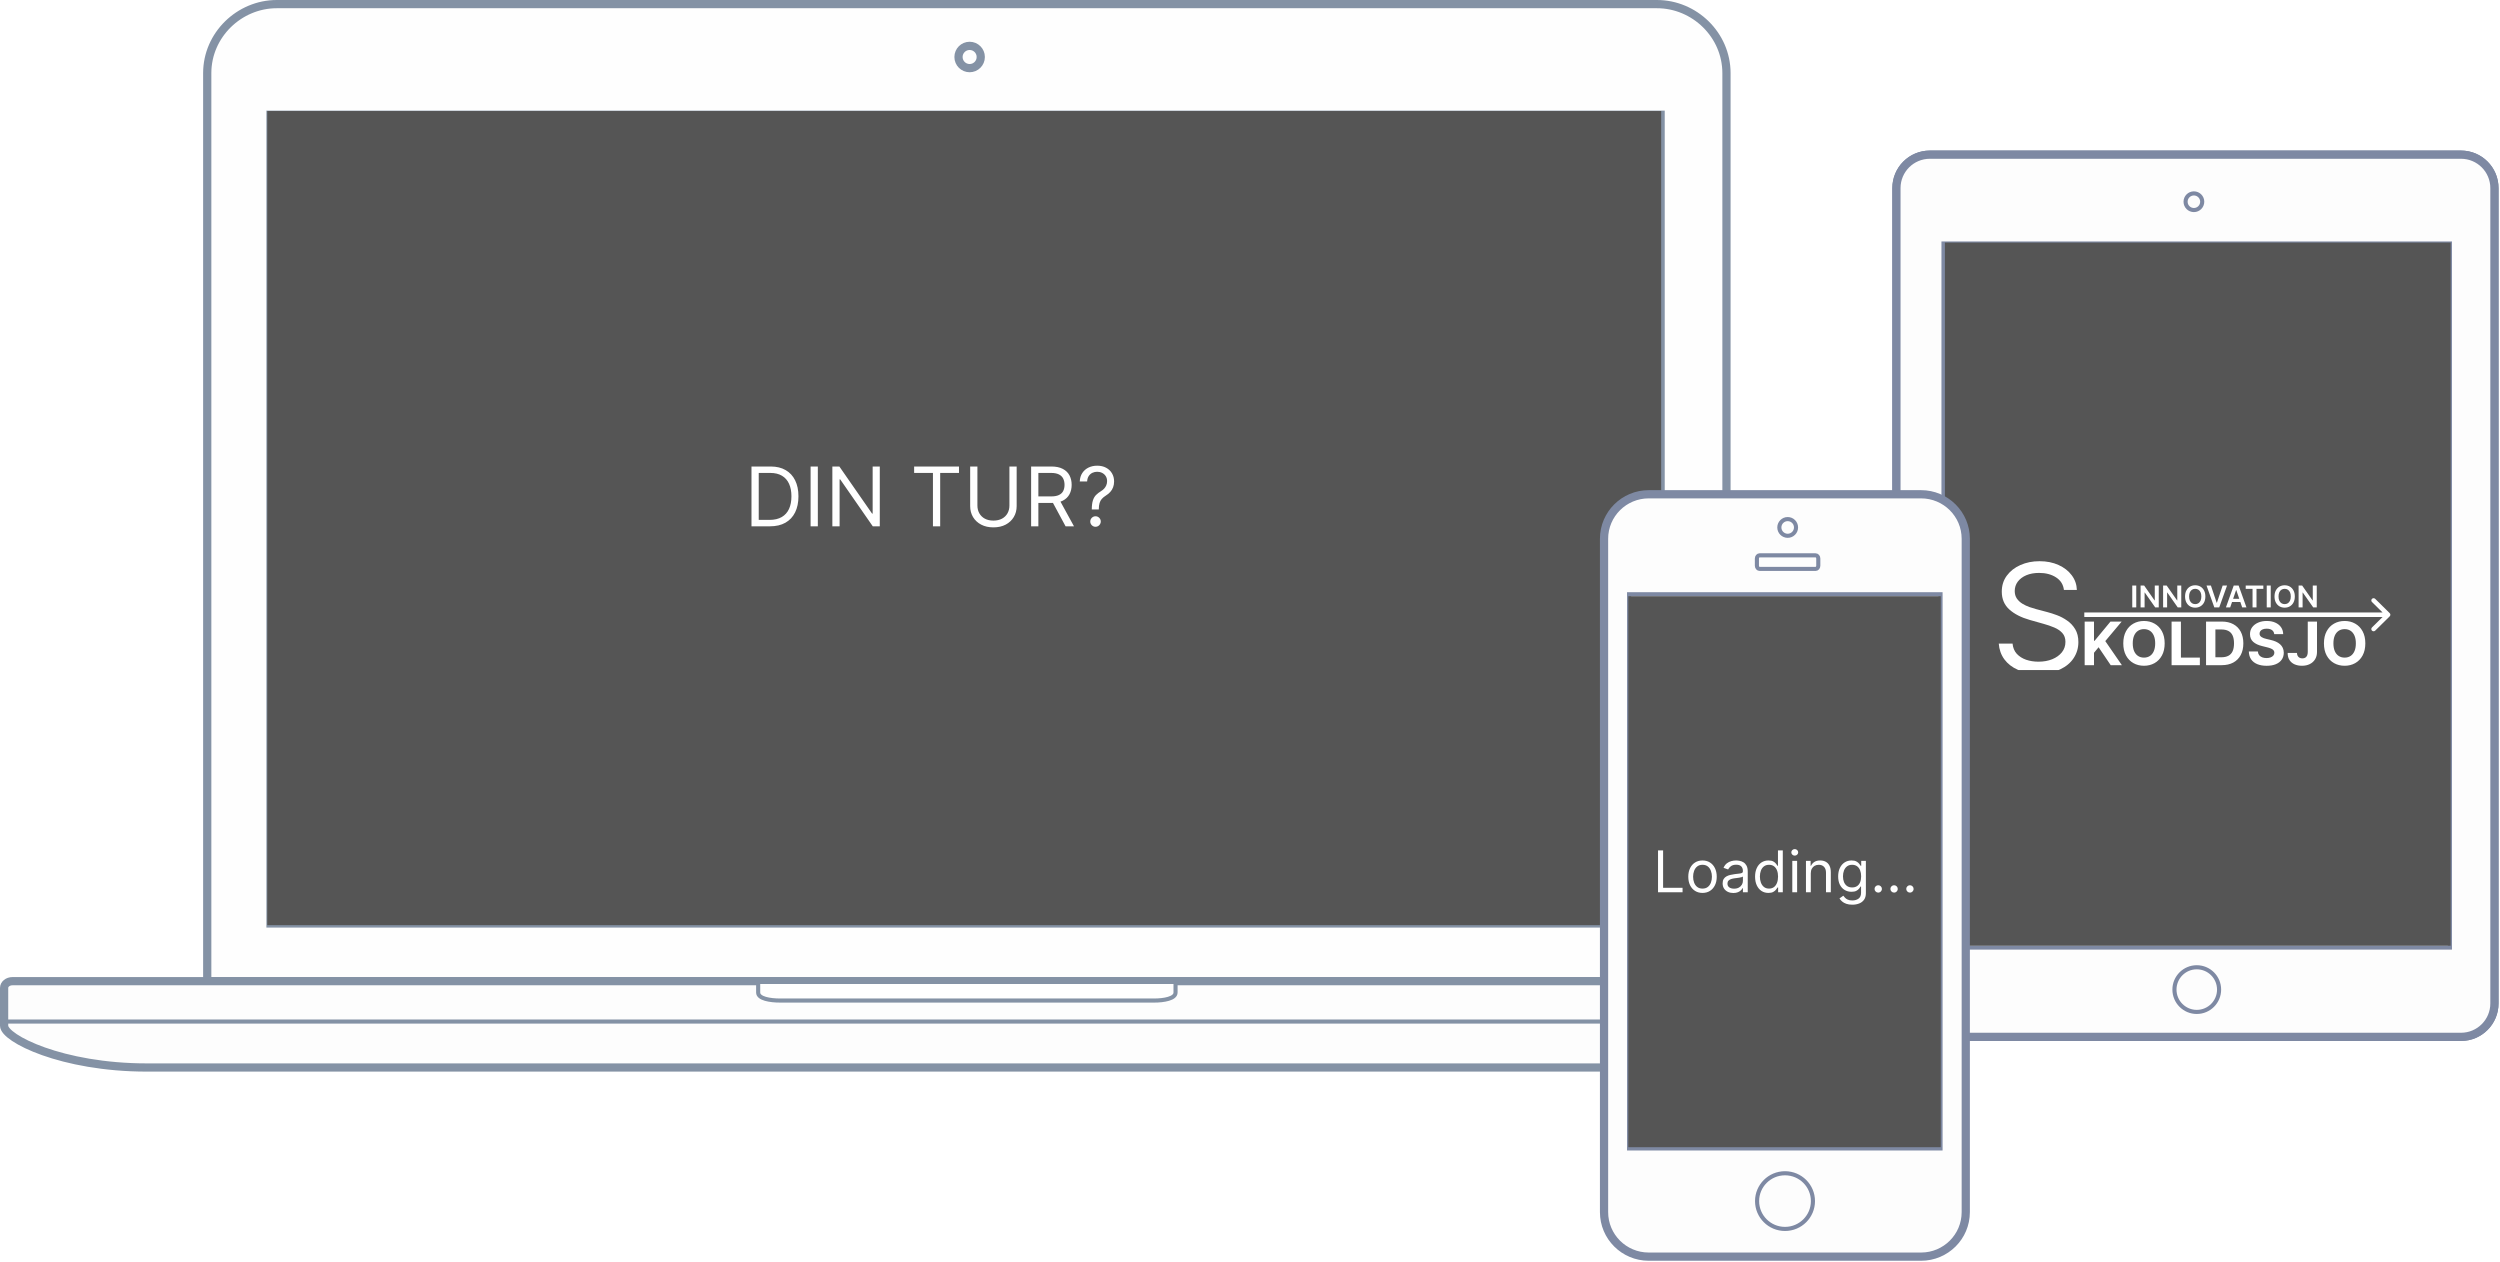 <svg width="608" height="307" viewBox="0 0 608 307" fill="none" xmlns="http://www.w3.org/2000/svg">
<path fill-rule="evenodd" clip-rule="evenodd" d="M598.517 252.164H469.342C464.852 252.164 461.212 248.524 461.212 244.033V45.744C461.212 41.254 464.852 37.614 469.342 37.614H598.517C603.007 37.614 606.647 41.254 606.647 45.744V244.033C606.647 248.524 603.007 252.164 598.517 252.164Z" fill="#FDFDFD" stroke="#7E89A3" stroke-width="2"/>
<path fill-rule="evenodd" clip-rule="evenodd" d="M598.517 252.164H469.342C464.852 252.164 461.212 248.524 461.212 244.033V45.744C461.212 41.254 464.852 37.614 469.342 37.614H598.517C603.007 37.614 606.647 41.254 606.647 45.744V244.033C606.647 248.524 603.007 252.164 598.517 252.164Z" fill="#FDFDFD" stroke="#7E89A3" stroke-width="2"/>
<path d="M595.819 59.221H472.66V230.444H595.819V59.221Z" fill="white" stroke="#7E89A3"/>
<path d="M534.254 246.099C537.252 246.099 539.682 243.668 539.682 240.669C539.682 237.67 537.252 235.239 534.254 235.239C531.256 235.239 528.826 237.67 528.826 240.669C528.826 243.668 531.256 246.099 534.254 246.099Z" stroke="#7E89A3"/>
<path d="M533.556 51.084C534.674 51.084 535.58 50.178 535.58 49.06C535.58 47.942 534.674 47.035 533.556 47.035C532.439 47.035 531.533 47.942 531.533 49.06C531.533 50.178 532.439 51.084 533.556 51.084Z" stroke="#7E89A3"/>
<rect x="473" y="59" width="123" height="171" fill="#555555"/>
<g clip-path="url(#clip0_102_6)">
<g filter="url(#filter0_d_102_6)">
<path d="M506.989 157.769V147.166H509.261V151.841H509.403L513.27 147.166H515.993L512.006 151.914L516.041 157.769H513.323L510.379 153.41L509.261 154.756V157.769H506.989ZM526.446 152.468C526.446 153.624 526.224 154.608 525.779 155.419C525.339 156.23 524.737 156.85 523.975 157.278C523.215 157.702 522.362 157.914 521.414 157.914C520.459 157.914 519.602 157.7 518.843 157.272C518.084 156.844 517.484 156.225 517.043 155.414C516.602 154.603 516.382 153.621 516.382 152.468C516.382 151.312 516.602 150.328 517.043 149.517C517.484 148.706 518.084 148.088 518.843 147.663C519.602 147.235 520.459 147.021 521.414 147.021C522.362 147.021 523.215 147.235 523.975 147.663C524.737 148.088 525.339 148.706 525.779 149.517C526.224 150.328 526.446 151.312 526.446 152.468ZM524.142 152.468C524.142 151.719 524.029 151.087 523.801 150.573C523.577 150.059 523.261 149.669 522.852 149.403C522.442 149.137 521.963 149.004 521.414 149.004C520.865 149.004 520.385 149.137 519.976 149.403C519.567 149.669 519.249 150.059 519.021 150.573C518.797 151.087 518.685 151.719 518.685 152.468C518.685 153.217 518.797 153.848 519.021 154.363C519.249 154.877 519.567 155.267 519.976 155.533C520.385 155.799 520.865 155.932 521.414 155.932C521.963 155.932 522.442 155.799 522.852 155.533C523.261 155.267 523.577 154.877 523.801 154.363C524.029 153.848 524.142 153.217 524.142 152.468ZM528.129 157.769V147.166H530.401V155.921H535.008V157.769H528.129ZM540.322 157.769H536.512V147.166H540.354C541.434 147.166 542.365 147.379 543.145 147.803C543.925 148.224 544.525 148.83 544.945 149.62C545.368 150.411 545.58 151.356 545.58 152.458C545.58 153.562 545.368 154.511 544.945 155.305C544.525 156.099 543.922 156.708 543.135 157.133C542.351 157.557 541.414 157.769 540.322 157.769ZM538.785 155.849H540.228C540.899 155.849 541.464 155.731 541.922 155.497C542.384 155.258 542.731 154.891 542.962 154.394C543.196 153.893 543.313 153.248 543.313 152.458C543.313 151.674 543.196 151.034 542.962 150.537C542.731 150.04 542.386 149.674 541.928 149.439C541.47 149.204 540.905 149.087 540.233 149.087H538.785V155.849ZM553.092 150.216C553.051 149.798 552.87 149.474 552.552 149.242C552.234 149.011 551.802 148.895 551.256 148.895C550.885 148.895 550.572 148.947 550.317 149.051C550.061 149.151 549.866 149.291 549.729 149.47C549.596 149.65 549.53 149.853 549.53 150.081C549.522 150.271 549.563 150.437 549.65 150.578C549.741 150.72 549.866 150.842 550.023 150.946C550.18 151.046 550.362 151.134 550.569 151.21C550.775 151.282 550.995 151.344 551.23 151.396L552.195 151.624C552.664 151.728 553.094 151.866 553.486 152.038C553.878 152.211 554.217 152.423 554.504 152.675C554.791 152.927 555.013 153.224 555.17 153.565C555.331 153.907 555.413 154.299 555.417 154.741C555.413 155.39 555.246 155.952 554.913 156.429C554.584 156.901 554.109 157.269 553.486 157.531C552.867 157.79 552.12 157.92 551.245 157.92C550.378 157.92 549.622 157.788 548.979 157.526C548.339 157.264 547.838 156.876 547.478 156.361C547.121 155.844 546.934 155.203 546.917 154.44H549.115C549.14 154.796 549.243 155.093 549.425 155.331C549.61 155.566 549.857 155.743 550.165 155.864C550.476 155.982 550.828 156.04 551.219 156.04C551.604 156.04 551.938 155.985 552.221 155.875C552.508 155.764 552.73 155.611 552.888 155.414C553.045 155.217 553.124 154.991 553.124 154.736C553.124 154.497 553.052 154.297 552.909 154.135C552.769 153.973 552.563 153.835 552.29 153.721C552.02 153.607 551.69 153.503 551.298 153.41L550.128 153.12C549.222 152.903 548.507 152.563 547.982 152.1C547.457 151.638 547.196 151.015 547.2 150.231C547.196 149.589 547.37 149.028 547.719 148.549C548.073 148.069 548.557 147.694 549.173 147.425C549.788 147.156 550.488 147.021 551.272 147.021C552.069 147.021 552.765 147.156 553.36 147.425C553.958 147.694 554.424 148.069 554.756 148.549C555.088 149.028 555.26 149.584 555.27 150.216H553.092ZM561.248 147.166H563.494V154.559C563.494 155.243 563.338 155.837 563.027 156.341C562.719 156.844 562.291 157.233 561.741 157.505C561.192 157.778 560.554 157.914 559.826 157.914C559.179 157.914 558.591 157.802 558.063 157.578C557.538 157.35 557.122 157.005 556.814 156.542C556.506 156.076 556.354 155.491 556.358 154.787H558.619C558.626 155.067 558.684 155.307 558.792 155.507C558.904 155.704 559.056 155.856 559.249 155.963C559.445 156.066 559.676 156.118 559.942 156.118C560.221 156.118 560.458 156.059 560.65 155.942C560.846 155.821 560.994 155.645 561.096 155.414C561.197 155.183 561.248 154.898 561.248 154.559V147.166ZM575.247 152.468C575.247 153.624 575.025 154.608 574.581 155.419C574.14 156.23 573.538 156.85 572.776 157.278C572.017 157.702 571.164 157.914 570.215 157.914C569.26 157.914 568.403 157.7 567.644 157.272C566.885 156.844 566.285 156.225 565.845 155.414C565.404 154.603 565.183 153.621 565.183 152.468C565.183 151.312 565.404 150.328 565.845 149.517C566.285 148.706 566.885 148.088 567.644 147.663C568.403 147.235 569.26 147.021 570.215 147.021C571.164 147.021 572.017 147.235 572.776 147.663C573.538 148.088 574.14 148.706 574.581 149.517C575.025 150.328 575.247 151.312 575.247 152.468ZM572.944 152.468C572.944 151.719 572.83 151.087 572.603 150.573C572.379 150.059 572.062 149.669 571.653 149.403C571.244 149.137 570.765 149.004 570.215 149.004C569.666 149.004 569.187 149.137 568.778 149.403C568.368 149.669 568.05 150.059 567.823 150.573C567.599 151.087 567.487 151.719 567.487 152.468C567.487 153.217 567.599 153.848 567.823 154.363C568.05 154.877 568.368 155.267 568.778 155.533C569.187 155.799 569.666 155.932 570.215 155.932C570.765 155.932 571.244 155.799 571.653 155.533C572.062 155.267 572.379 154.877 572.603 154.363C572.83 153.848 572.944 153.217 572.944 152.468Z" fill="white"/>
</g>
<g filter="url(#filter1_d_102_6)">
<path d="M581.176 145.891C581.392 145.678 581.392 145.332 581.176 145.118L577.649 141.639C577.433 141.425 577.082 141.425 576.865 141.639C576.649 141.852 576.649 142.198 576.865 142.412L580 145.505L576.865 148.597C576.649 148.811 576.649 149.157 576.865 149.371C577.082 149.584 577.433 149.584 577.649 149.371L581.176 145.891ZM506.903 146.051H580.784V144.958H506.903V146.051Z" fill="white"/>
</g>
<g filter="url(#filter2_d_102_6)">
<path d="M501.945 139.474C501.788 138.163 501.15 137.144 500.03 136.419C498.911 135.695 497.538 135.332 495.911 135.332C494.722 135.332 493.681 135.522 492.789 135.902C491.906 136.281 491.215 136.803 490.716 137.468C490.227 138.132 489.982 138.887 489.982 139.733C489.982 140.441 490.152 141.049 490.493 141.558C490.843 142.058 491.289 142.477 491.831 142.813C492.374 143.141 492.942 143.413 493.537 143.629C494.131 143.836 494.678 144.004 495.177 144.134L497.905 144.859C498.605 145.04 499.383 145.29 500.24 145.609C501.106 145.929 501.932 146.364 502.719 146.917C503.515 147.46 504.171 148.159 504.687 149.013C505.203 149.868 505.461 150.916 505.461 152.159C505.461 153.591 505.081 154.885 504.32 156.042C503.568 157.198 502.466 158.117 501.014 158.799C499.571 159.48 497.818 159.821 495.754 159.821C493.83 159.821 492.164 159.515 490.756 158.902C489.357 158.289 488.255 157.435 487.45 156.339C486.654 155.243 486.204 153.971 486.099 152.521H489.457C489.545 153.522 489.886 154.35 490.48 155.006C491.084 155.653 491.845 156.137 492.763 156.456C493.69 156.766 494.687 156.922 495.754 156.922C496.996 156.922 498.111 156.723 499.099 156.326C500.087 155.921 500.87 155.36 501.447 154.644C502.024 153.919 502.313 153.073 502.313 152.107C502.313 151.227 502.063 150.51 501.565 149.958C501.067 149.406 500.411 148.957 499.597 148.612C498.784 148.267 497.905 147.965 496.961 147.706L493.655 146.774C491.556 146.179 489.894 145.329 488.67 144.224C487.446 143.12 486.833 141.674 486.833 139.888C486.833 138.404 487.24 137.11 488.053 136.005C488.876 134.892 489.977 134.029 491.359 133.417C492.75 132.795 494.302 132.485 496.016 132.485C497.748 132.485 499.287 132.791 500.634 133.404C501.98 134.008 503.047 134.836 503.834 135.889C504.63 136.942 505.05 138.137 505.094 139.474H501.945Z" fill="white"/>
</g>
<g filter="url(#filter3_d_102_6)">
<path d="M519.538 138.41V143.712H518.565V138.41H519.538ZM525.008 138.41V143.712H524.142L521.61 140.101H521.566V143.712H520.592V138.41H521.463L523.993 142.024H524.04V138.41H525.008ZM530.484 138.41V143.712H529.618L527.086 140.101H527.042V143.712H526.069V138.41H526.94L529.469 142.024H529.516V138.41H530.484ZM536.346 141.061C536.346 141.632 536.237 142.122 536.02 142.529C535.805 142.934 535.511 143.245 535.139 143.461C534.768 143.677 534.347 143.784 533.877 143.784C533.407 143.784 532.985 143.677 532.612 143.461C532.242 143.243 531.948 142.932 531.731 142.526C531.516 142.119 531.408 141.631 531.408 141.061C531.408 140.49 531.516 140.001 531.731 139.596C531.948 139.189 532.242 138.877 532.612 138.661C532.985 138.446 533.407 138.338 533.877 138.338C534.347 138.338 534.768 138.446 535.139 138.661C535.511 138.877 535.805 139.189 536.02 139.596C536.237 140.001 536.346 140.49 536.346 141.061ZM535.367 141.061C535.367 140.659 535.303 140.32 535.176 140.044C535.05 139.766 534.875 139.556 534.651 139.415C534.427 139.271 534.169 139.2 533.877 139.2C533.585 139.2 533.327 139.271 533.103 139.415C532.879 139.556 532.704 139.766 532.576 140.044C532.45 140.32 532.387 140.659 532.387 141.061C532.387 141.463 532.45 141.803 532.576 142.081C532.704 142.357 532.879 142.567 533.103 142.71C533.327 142.852 533.585 142.922 533.877 142.922C534.169 142.922 534.427 142.852 534.651 142.71C534.875 142.567 535.05 142.357 535.176 142.081C535.303 141.803 535.367 141.463 535.367 141.061ZM537.696 138.41L539.095 142.583H539.15L540.546 138.41H541.616L539.722 143.712H538.52L536.628 138.41H537.696ZM542.386 143.712H541.347L543.239 138.41H544.44L546.335 143.712H545.296L543.861 139.498H543.819L542.386 143.712ZM542.42 141.633H545.254V142.405H542.42V141.633ZM546.157 139.215V138.41H550.444V139.215H548.783V143.712H547.818V139.215H546.157ZM552.244 138.41V143.712H551.27V138.41H552.244ZM558.099 141.061C558.099 141.632 557.99 142.122 557.773 142.529C557.558 142.934 557.264 143.245 556.892 143.461C556.521 143.677 556.1 143.784 555.63 143.784C555.16 143.784 554.738 143.677 554.365 143.461C553.994 143.243 553.701 142.932 553.484 142.526C553.269 142.119 553.161 141.631 553.161 141.061C553.161 140.49 553.269 140.001 553.484 139.596C553.701 139.189 553.994 138.877 554.365 138.661C554.738 138.446 555.16 138.338 555.63 138.338C556.1 138.338 556.521 138.446 556.892 138.661C557.264 138.877 557.558 139.189 557.773 139.596C557.99 140.001 558.099 140.49 558.099 141.061ZM557.12 141.061C557.12 140.659 557.056 140.32 556.929 140.044C556.803 139.766 556.628 139.556 556.404 139.415C556.18 139.271 555.922 139.2 555.63 139.2C555.338 139.2 555.08 139.271 554.856 139.415C554.632 139.556 554.456 139.766 554.329 140.044C554.203 140.32 554.14 140.659 554.14 141.061C554.14 141.463 554.203 141.803 554.329 142.081C554.456 142.357 554.632 142.567 554.856 142.71C555.08 142.852 555.338 142.922 555.63 142.922C555.922 142.922 556.18 142.852 556.404 142.71C556.628 142.567 556.803 142.357 556.929 142.081C557.056 141.803 557.12 141.463 557.12 141.061ZM563.435 138.41V143.712H562.569L560.037 140.101H559.992V143.712H559.019V138.41H559.89L562.419 142.024H562.466V138.41H563.435Z" fill="white"/>
</g>
</g>
<path fill-rule="evenodd" clip-rule="evenodd" d="M402.96 1H67.317C58.184 1 50.399 8.497 50.399 17.783V238.643H419.877V17.783C419.877 8.496 412.121 1 402.96 1Z" fill="#FEFEFE" stroke="#8492A5" stroke-width="2"/>
<path d="M235.815 16.571C237.31 16.571 238.522 15.358 238.522 13.863C238.522 12.367 237.31 11.155 235.815 11.155C234.32 11.155 233.108 12.367 233.108 13.863C233.108 15.358 234.32 16.571 235.815 16.571Z" stroke="#8492A5" stroke-width="2"/>
<path fill-rule="evenodd" clip-rule="evenodd" d="M434.638 259.617H35.707C14.968 259.617 1 252.498 1 249.471V240.268C1 239.358 1.903 238.624 3.027 238.624H467.317C468.441 238.624 469.346 239.358 469.346 240.268V249.833C469.341 252.226 458.525 259.617 434.638 259.617Z" fill="#FDFDFD" stroke="#8492A5" stroke-width="2"/>
<path d="M1.338 248.44H468.087" stroke="#8492A5" stroke-linecap="square"/>
<path d="M404.363 27.403H65.287V225.09H404.363V27.403Z" fill="white" stroke="#8492A5"/>
<path fill-rule="evenodd" clip-rule="evenodd" d="M285.891 239.301V241.391C285.891 242.881 282.958 243.331 280.739 243.331H189.674C187.339 243.331 184.386 242.881 184.386 241.391V239.301" fill="white"/>
<path d="M285.891 239.301V241.391C285.891 242.881 282.958 243.331 280.739 243.331H189.674C187.339 243.331 184.386 242.881 184.386 241.391V239.301" stroke="#8492A5"/>
<rect x="65" y="27" width="339" height="198" fill="#555555"/>
<path d="M187.25 128H182.761V113.455H187.449C188.86 113.455 190.067 113.746 191.071 114.328C192.075 114.906 192.844 115.737 193.379 116.821C193.914 117.901 194.182 119.193 194.182 120.699C194.182 122.214 193.912 123.518 193.372 124.612C192.832 125.701 192.046 126.539 191.014 127.126C189.982 127.709 188.727 128 187.25 128ZM184.523 126.438H187.136C188.339 126.438 189.336 126.205 190.126 125.741C190.917 125.277 191.507 124.617 191.895 123.76C192.283 122.903 192.477 121.883 192.477 120.699C192.477 119.525 192.286 118.514 191.902 117.666C191.518 116.814 190.946 116.161 190.183 115.706C189.421 115.247 188.472 115.017 187.335 115.017H184.523V126.438ZM198.898 113.455V128H197.136V113.455H198.898ZM213.963 113.455V128H212.259L204.333 116.58H204.191V128H202.429V113.455H204.134L212.088 124.903H212.23V113.455H213.963ZM222.317 115.017V113.455H233.227V115.017H228.653V128H226.891V115.017H222.317ZM245.49 113.455H247.252V123.085C247.252 124.08 247.017 124.967 246.549 125.749C246.085 126.525 245.429 127.138 244.581 127.588C243.734 128.033 242.739 128.256 241.598 128.256C240.457 128.256 239.463 128.033 238.615 127.588C237.768 127.138 237.11 126.525 236.641 125.749C236.177 124.967 235.945 124.08 235.945 123.085V113.455H237.706V122.943C237.706 123.653 237.863 124.286 238.175 124.839C238.488 125.389 238.933 125.822 239.51 126.139C240.093 126.452 240.789 126.608 241.598 126.608C242.408 126.608 243.104 126.452 243.686 126.139C244.269 125.822 244.714 125.389 245.022 124.839C245.334 124.286 245.49 123.653 245.49 122.943V113.455ZM250.769 128V113.455H255.684C256.82 113.455 257.753 113.649 258.482 114.037C259.211 114.42 259.751 114.948 260.102 115.621C260.452 116.293 260.627 117.058 260.627 117.915C260.627 118.772 260.452 119.532 260.102 120.195C259.751 120.857 259.214 121.378 258.489 121.757C257.765 122.131 256.839 122.318 255.712 122.318H251.735V120.727H255.656C256.432 120.727 257.057 120.614 257.531 120.386C258.009 120.159 258.354 119.837 258.567 119.42C258.785 118.999 258.894 118.497 258.894 117.915C258.894 117.332 258.785 116.823 258.567 116.388C258.35 115.952 258.002 115.616 257.523 115.379C257.045 115.138 256.413 115.017 255.627 115.017H252.531V128H250.769ZM257.616 121.466L261.195 128H259.15L255.627 121.466H257.616ZM265.522 123.909V123.824C265.532 122.92 265.627 122.2 265.806 121.665C265.986 121.13 266.242 120.696 266.574 120.365C266.905 120.034 267.303 119.728 267.767 119.449C268.046 119.278 268.297 119.077 268.52 118.845C268.742 118.608 268.917 118.336 269.045 118.028C269.178 117.721 269.244 117.38 269.244 117.006C269.244 116.542 269.135 116.139 268.917 115.798C268.699 115.457 268.408 115.195 268.044 115.01C267.679 114.825 267.274 114.733 266.829 114.733C266.441 114.733 266.067 114.813 265.707 114.974C265.347 115.135 265.047 115.389 264.805 115.734C264.564 116.08 264.424 116.532 264.386 117.091H262.596C262.634 116.286 262.842 115.597 263.221 115.024C263.605 114.451 264.109 114.013 264.734 113.71C265.364 113.407 266.062 113.256 266.829 113.256C267.663 113.256 268.387 113.421 269.002 113.753C269.623 114.084 270.101 114.539 270.437 115.116C270.778 115.694 270.949 116.352 270.949 117.091C270.949 117.612 270.868 118.083 270.707 118.504C270.551 118.926 270.324 119.302 270.025 119.634C269.732 119.965 269.377 120.259 268.96 120.514C268.543 120.775 268.209 121.049 267.958 121.338C267.708 121.622 267.525 121.961 267.412 122.354C267.298 122.747 267.236 123.237 267.227 123.824V123.909H265.522ZM266.431 128.114C266.081 128.114 265.78 127.988 265.529 127.737C265.279 127.486 265.153 127.186 265.153 126.835C265.153 126.485 265.279 126.184 265.529 125.933C265.78 125.682 266.081 125.557 266.431 125.557C266.782 125.557 267.083 125.682 267.333 125.933C267.584 126.184 267.71 126.485 267.71 126.835C267.71 127.067 267.651 127.28 267.532 127.474C267.419 127.669 267.265 127.825 267.071 127.943C266.881 128.057 266.668 128.114 266.431 128.114Z" fill="white"/>
<path fill-rule="evenodd" clip-rule="evenodd" d="M478.074 294.79C478.074 300.77 473.207 305.616 467.204 305.616H400.972C394.969 305.616 390.103 300.77 390.103 294.79V131.032C390.103 125.052 394.969 120.205 400.972 120.205H467.204C473.207 120.205 478.074 125.052 478.074 131.032V294.79Z" fill="#FDFDFD" stroke="#7E89A3" stroke-width="2"/>
<path d="M471.936 144.522H396.193V279.3H471.936V144.522Z" fill="white" stroke="#7E89A3"/>
<path fill-rule="evenodd" clip-rule="evenodd" d="M442.208 137.58C442.208 138.01 441.911 138.357 441.545 138.357H427.942C427.576 138.357 427.279 138.009 427.279 137.58V135.834C427.279 135.404 427.576 135.057 427.942 135.057H441.545C441.911 135.057 442.208 135.404 442.208 135.834V137.58Z" stroke="#7E89A3"/>
<path d="M434.765 130.305C435.886 130.305 436.795 129.396 436.795 128.274C436.795 127.153 435.886 126.243 434.765 126.243C433.644 126.243 432.735 127.153 432.735 128.274C432.735 129.396 433.644 130.305 434.765 130.305Z" stroke="#7E89A3"/>
<path d="M434.115 298.877C437.867 298.877 440.909 295.846 440.909 292.107C440.909 288.368 437.867 285.336 434.115 285.336C430.363 285.336 427.321 288.368 427.321 292.107C427.321 295.846 430.363 298.877 434.115 298.877Z" stroke="#7E89A3"/>
<path d="M472 145H396V279H472V145Z" fill="#555555"/>
<path d="M403.233 217V206.818H404.466V215.906H409.199V217H403.233ZM414.051 217.159C413.362 217.159 412.757 216.995 412.237 216.667C411.719 216.339 411.315 215.88 411.023 215.29C410.735 214.7 410.591 214.01 410.591 213.222C410.591 212.426 410.735 211.732 411.023 211.138C411.315 210.545 411.719 210.085 412.237 209.756C412.757 209.428 413.362 209.264 414.051 209.264C414.741 209.264 415.344 209.428 415.861 209.756C416.381 210.085 416.786 210.545 417.074 211.138C417.366 211.732 417.511 212.426 417.511 213.222C417.511 214.01 417.366 214.7 417.074 215.29C416.786 215.88 416.381 216.339 415.861 216.667C415.344 216.995 414.741 217.159 414.051 217.159ZM414.051 216.105C414.575 216.105 415.006 215.971 415.344 215.702C415.682 215.434 415.932 215.081 416.094 214.643C416.257 214.206 416.338 213.732 416.338 213.222C416.338 212.711 416.257 212.236 416.094 211.795C415.932 211.354 415.682 210.998 415.344 210.726C415.006 210.454 414.575 210.318 414.051 210.318C413.527 210.318 413.097 210.454 412.759 210.726C412.42 210.998 412.17 211.354 412.008 211.795C411.845 212.236 411.764 212.711 411.764 213.222C411.764 213.732 411.845 214.206 412.008 214.643C412.17 215.081 412.42 215.434 412.759 215.702C413.097 215.971 413.527 216.105 414.051 216.105ZM421.55 217.179C421.066 217.179 420.626 217.088 420.232 216.906C419.838 216.72 419.524 216.453 419.292 216.105C419.06 215.754 418.944 215.33 418.944 214.832C418.944 214.395 419.031 214.04 419.203 213.768C419.375 213.493 419.606 213.278 419.894 213.122C420.182 212.966 420.501 212.85 420.849 212.774C421.2 212.695 421.553 212.632 421.907 212.585C422.372 212.526 422.748 212.481 423.036 212.451C423.328 212.418 423.54 212.363 423.672 212.287C423.808 212.211 423.876 212.078 423.876 211.889V211.849C423.876 211.359 423.742 210.978 423.474 210.706C423.208 210.434 422.806 210.298 422.265 210.298C421.705 210.298 421.266 210.421 420.948 210.666C420.63 210.911 420.406 211.173 420.277 211.452L419.163 211.054C419.362 210.59 419.627 210.229 419.959 209.97C420.293 209.708 420.658 209.526 421.052 209.423C421.45 209.317 421.841 209.264 422.226 209.264C422.471 209.264 422.753 209.294 423.071 209.354C423.392 209.41 423.702 209.528 424.001 209.707C424.302 209.886 424.552 210.156 424.751 210.517C424.95 210.878 425.05 211.362 425.05 211.969V217H423.876V215.966H423.817C423.737 216.132 423.604 216.309 423.419 216.498C423.233 216.687 422.986 216.848 422.678 216.98C422.37 217.113 421.994 217.179 421.55 217.179ZM421.729 216.125C422.193 216.125 422.584 216.034 422.902 215.852C423.223 215.669 423.465 215.434 423.628 215.146C423.793 214.857 423.876 214.554 423.876 214.236V213.162C423.827 213.222 423.717 213.276 423.548 213.326C423.382 213.372 423.19 213.414 422.971 213.45C422.756 213.483 422.546 213.513 422.34 213.54C422.138 213.563 421.974 213.583 421.848 213.599C421.543 213.639 421.258 213.704 420.993 213.793C420.731 213.879 420.519 214.01 420.356 214.186C420.197 214.358 420.118 214.594 420.118 214.892C420.118 215.3 420.269 215.608 420.57 215.817C420.875 216.022 421.261 216.125 421.729 216.125ZM430.075 217.159C429.438 217.159 428.876 216.998 428.389 216.677C427.902 216.352 427.521 215.895 427.246 215.305C426.971 214.711 426.833 214.01 426.833 213.202C426.833 212.4 426.971 211.704 427.246 211.114C427.521 210.524 427.904 210.068 428.394 209.746C428.885 209.425 429.451 209.264 430.094 209.264C430.592 209.264 430.984 209.347 431.273 209.513C431.564 209.675 431.786 209.861 431.939 210.07C432.095 210.275 432.216 210.444 432.302 210.577H432.401V206.818H433.575V217H432.441V215.827H432.302C432.216 215.966 432.093 216.142 431.934 216.354C431.775 216.562 431.548 216.75 431.253 216.915C430.958 217.078 430.565 217.159 430.075 217.159ZM430.234 216.105C430.704 216.105 431.102 215.982 431.427 215.737C431.752 215.489 431.999 215.146 432.168 214.708C432.337 214.267 432.421 213.759 432.421 213.182C432.421 212.612 432.338 212.113 432.173 211.685C432.007 211.254 431.762 210.92 431.437 210.681C431.112 210.439 430.711 210.318 430.234 210.318C429.737 210.318 429.322 210.446 428.991 210.701C428.663 210.953 428.416 211.296 428.25 211.73C428.088 212.161 428.006 212.645 428.006 213.182C428.006 213.725 428.089 214.219 428.255 214.663C428.424 215.104 428.673 215.455 429.001 215.717C429.332 215.976 429.743 216.105 430.234 216.105ZM435.886 217V209.364H437.06V217H435.886ZM436.483 208.091C436.254 208.091 436.057 208.013 435.891 207.857C435.729 207.701 435.648 207.514 435.648 207.295C435.648 207.077 435.729 206.889 435.891 206.734C436.057 206.578 436.254 206.5 436.483 206.5C436.712 206.5 436.907 206.578 437.07 206.734C437.235 206.889 437.318 207.077 437.318 207.295C437.318 207.514 437.235 207.701 437.07 207.857C436.907 208.013 436.712 208.091 436.483 208.091ZM440.382 212.406V217H439.209V209.364H440.342V210.557H440.442C440.621 210.169 440.892 209.857 441.257 209.622C441.622 209.384 442.092 209.264 442.669 209.264C443.186 209.264 443.638 209.37 444.026 209.582C444.414 209.791 444.715 210.109 444.931 210.537C445.146 210.961 445.254 211.498 445.254 212.148V217H444.081V212.227C444.081 211.627 443.925 211.16 443.613 210.825C443.302 210.487 442.874 210.318 442.331 210.318C441.956 210.318 441.622 210.399 441.327 210.562C441.035 210.724 440.805 210.961 440.635 211.273C440.466 211.584 440.382 211.962 440.382 212.406ZM450.48 220.023C449.914 220.023 449.426 219.95 449.019 219.804C448.611 219.661 448.271 219.473 448 219.237C447.731 219.005 447.517 218.757 447.358 218.491L448.293 217.835C448.399 217.974 448.533 218.134 448.696 218.312C448.858 218.495 449.08 218.652 449.362 218.785C449.647 218.921 450.02 218.989 450.48 218.989C451.097 218.989 451.606 218.839 452.007 218.541C452.408 218.243 452.608 217.776 452.608 217.139V215.588H452.509C452.423 215.727 452.3 215.9 452.141 216.105C451.985 216.307 451.76 216.488 451.465 216.647C451.173 216.803 450.779 216.881 450.282 216.881C449.665 216.881 449.112 216.735 448.621 216.443C448.134 216.152 447.748 215.727 447.463 215.17C447.181 214.614 447.04 213.937 447.04 213.142C447.04 212.36 447.178 211.679 447.453 211.099C447.728 210.515 448.111 210.065 448.601 209.746C449.092 209.425 449.658 209.264 450.301 209.264C450.799 209.264 451.193 209.347 451.485 209.513C451.78 209.675 452.005 209.861 452.161 210.07C452.32 210.275 452.443 210.444 452.529 210.577H452.648V209.364H453.782V217.219C453.782 217.875 453.632 218.409 453.334 218.82C453.039 219.234 452.641 219.537 452.141 219.729C451.644 219.925 451.09 220.023 450.48 220.023ZM450.441 215.827C450.911 215.827 451.309 215.719 451.634 215.504C451.959 215.288 452.206 214.978 452.375 214.574C452.544 214.17 452.628 213.686 452.628 213.122C452.628 212.572 452.545 212.086 452.38 211.665C452.214 211.245 451.969 210.915 451.644 210.676C451.319 210.437 450.918 210.318 450.441 210.318C449.944 210.318 449.529 210.444 449.198 210.696C448.87 210.948 448.623 211.286 448.457 211.71C448.295 212.134 448.213 212.605 448.213 213.122C448.213 213.652 448.296 214.121 448.462 214.529C448.631 214.933 448.88 215.252 449.208 215.484C449.539 215.712 449.95 215.827 450.441 215.827ZM456.784 217.08C456.539 217.08 456.329 216.992 456.153 216.816C455.977 216.64 455.89 216.43 455.89 216.185C455.89 215.939 455.977 215.729 456.153 215.553C456.329 215.378 456.539 215.29 456.784 215.29C457.03 215.29 457.24 215.378 457.416 215.553C457.592 215.729 457.679 215.939 457.679 216.185C457.679 216.347 457.638 216.496 457.555 216.632C457.475 216.768 457.368 216.877 457.232 216.96C457.099 217.04 456.95 217.08 456.784 217.08ZM460.64 217.08C460.395 217.08 460.184 216.992 460.009 216.816C459.833 216.64 459.745 216.43 459.745 216.185C459.745 215.939 459.833 215.729 460.009 215.553C460.184 215.378 460.395 215.29 460.64 215.29C460.885 215.29 461.096 215.378 461.271 215.553C461.447 215.729 461.535 215.939 461.535 216.185C461.535 216.347 461.493 216.496 461.411 216.632C461.331 216.768 461.223 216.877 461.087 216.96C460.955 217.04 460.806 217.08 460.64 217.08ZM464.495 217.08C464.25 217.08 464.04 216.992 463.864 216.816C463.688 216.64 463.6 216.43 463.6 216.185C463.6 215.939 463.688 215.729 463.864 215.553C464.04 215.378 464.25 215.29 464.495 215.29C464.741 215.29 464.951 215.378 465.127 215.553C465.302 215.729 465.39 215.939 465.39 216.185C465.39 216.347 465.349 216.496 465.266 216.632C465.186 216.768 465.079 216.877 464.943 216.96C464.81 217.04 464.661 217.08 464.495 217.08Z" fill="white"/>
<defs>
<filter id="filter0_d_102_6" x="502.989" y="147.021" width="76.258" height="18.898" filterUnits="userSpaceOnUse" color-interpolation-filters="sRGB">
<feFlood flood-opacity="0" result="BackgroundImageFix"/>
<feColorMatrix in="SourceAlpha" type="matrix" values="0 0 0 0 0 0 0 0 0 0 0 0 0 0 0 0 0 0 127 0" result="hardAlpha"/>
<feOffset dy="4"/>
<feGaussianBlur stdDeviation="2"/>
<feComposite in2="hardAlpha" operator="out"/>
<feColorMatrix type="matrix" values="0 0 0 0 0 0 0 0 0 0 0 0 0 0 0 0 0 0 0.25 0"/>
<feBlend mode="normal" in2="BackgroundImageFix" result="effect1_dropShadow_102_6"/>
<feBlend mode="normal" in="SourceGraphic" in2="effect1_dropShadow_102_6" result="shape"/>
</filter>
<filter id="filter1_d_102_6" x="502.903" y="141.479" width="82.435" height="16.052" filterUnits="userSpaceOnUse" color-interpolation-filters="sRGB">
<feFlood flood-opacity="0" result="BackgroundImageFix"/>
<feColorMatrix in="SourceAlpha" type="matrix" values="0 0 0 0 0 0 0 0 0 0 0 0 0 0 0 0 0 0 127 0" result="hardAlpha"/>
<feOffset dy="4"/>
<feGaussianBlur stdDeviation="2"/>
<feComposite in2="hardAlpha" operator="out"/>
<feColorMatrix type="matrix" values="0 0 0 0 0 0 0 0 0 0 0 0 0 0 0 0 0 0 0.25 0"/>
<feBlend mode="normal" in2="BackgroundImageFix" result="effect1_dropShadow_102_6"/>
<feBlend mode="normal" in="SourceGraphic" in2="effect1_dropShadow_102_6" result="shape"/>
</filter>
<filter id="filter2_d_102_6" x="482.099" y="132.485" width="27.362" height="35.336" filterUnits="userSpaceOnUse" color-interpolation-filters="sRGB">
<feFlood flood-opacity="0" result="BackgroundImageFix"/>
<feColorMatrix in="SourceAlpha" type="matrix" values="0 0 0 0 0 0 0 0 0 0 0 0 0 0 0 0 0 0 127 0" result="hardAlpha"/>
<feOffset dy="4"/>
<feGaussianBlur stdDeviation="2"/>
<feComposite in2="hardAlpha" operator="out"/>
<feColorMatrix type="matrix" values="0 0 0 0 0 0 0 0 0 0 0 0 0 0 0 0 0 0 0.25 0"/>
<feBlend mode="normal" in2="BackgroundImageFix" result="effect1_dropShadow_102_6"/>
<feBlend mode="normal" in="SourceGraphic" in2="effect1_dropShadow_102_6" result="shape"/>
</filter>
<filter id="filter3_d_102_6" x="514.565" y="138.338" width="52.87" height="13.447" filterUnits="userSpaceOnUse" color-interpolation-filters="sRGB">
<feFlood flood-opacity="0" result="BackgroundImageFix"/>
<feColorMatrix in="SourceAlpha" type="matrix" values="0 0 0 0 0 0 0 0 0 0 0 0 0 0 0 0 0 0 127 0" result="hardAlpha"/>
<feOffset dy="4"/>
<feGaussianBlur stdDeviation="2"/>
<feComposite in2="hardAlpha" operator="out"/>
<feColorMatrix type="matrix" values="0 0 0 0 0 0 0 0 0 0 0 0 0 0 0 0 0 0 0.25 0"/>
<feBlend mode="normal" in2="BackgroundImageFix" result="effect1_dropShadow_102_6"/>
<feBlend mode="normal" in="SourceGraphic" in2="effect1_dropShadow_102_6" result="shape"/>
</filter>
<clipPath id="clip0_102_6">
<rect width="99" height="39" fill="white" transform="translate(484 124)"/>
</clipPath>
</defs>
</svg>
